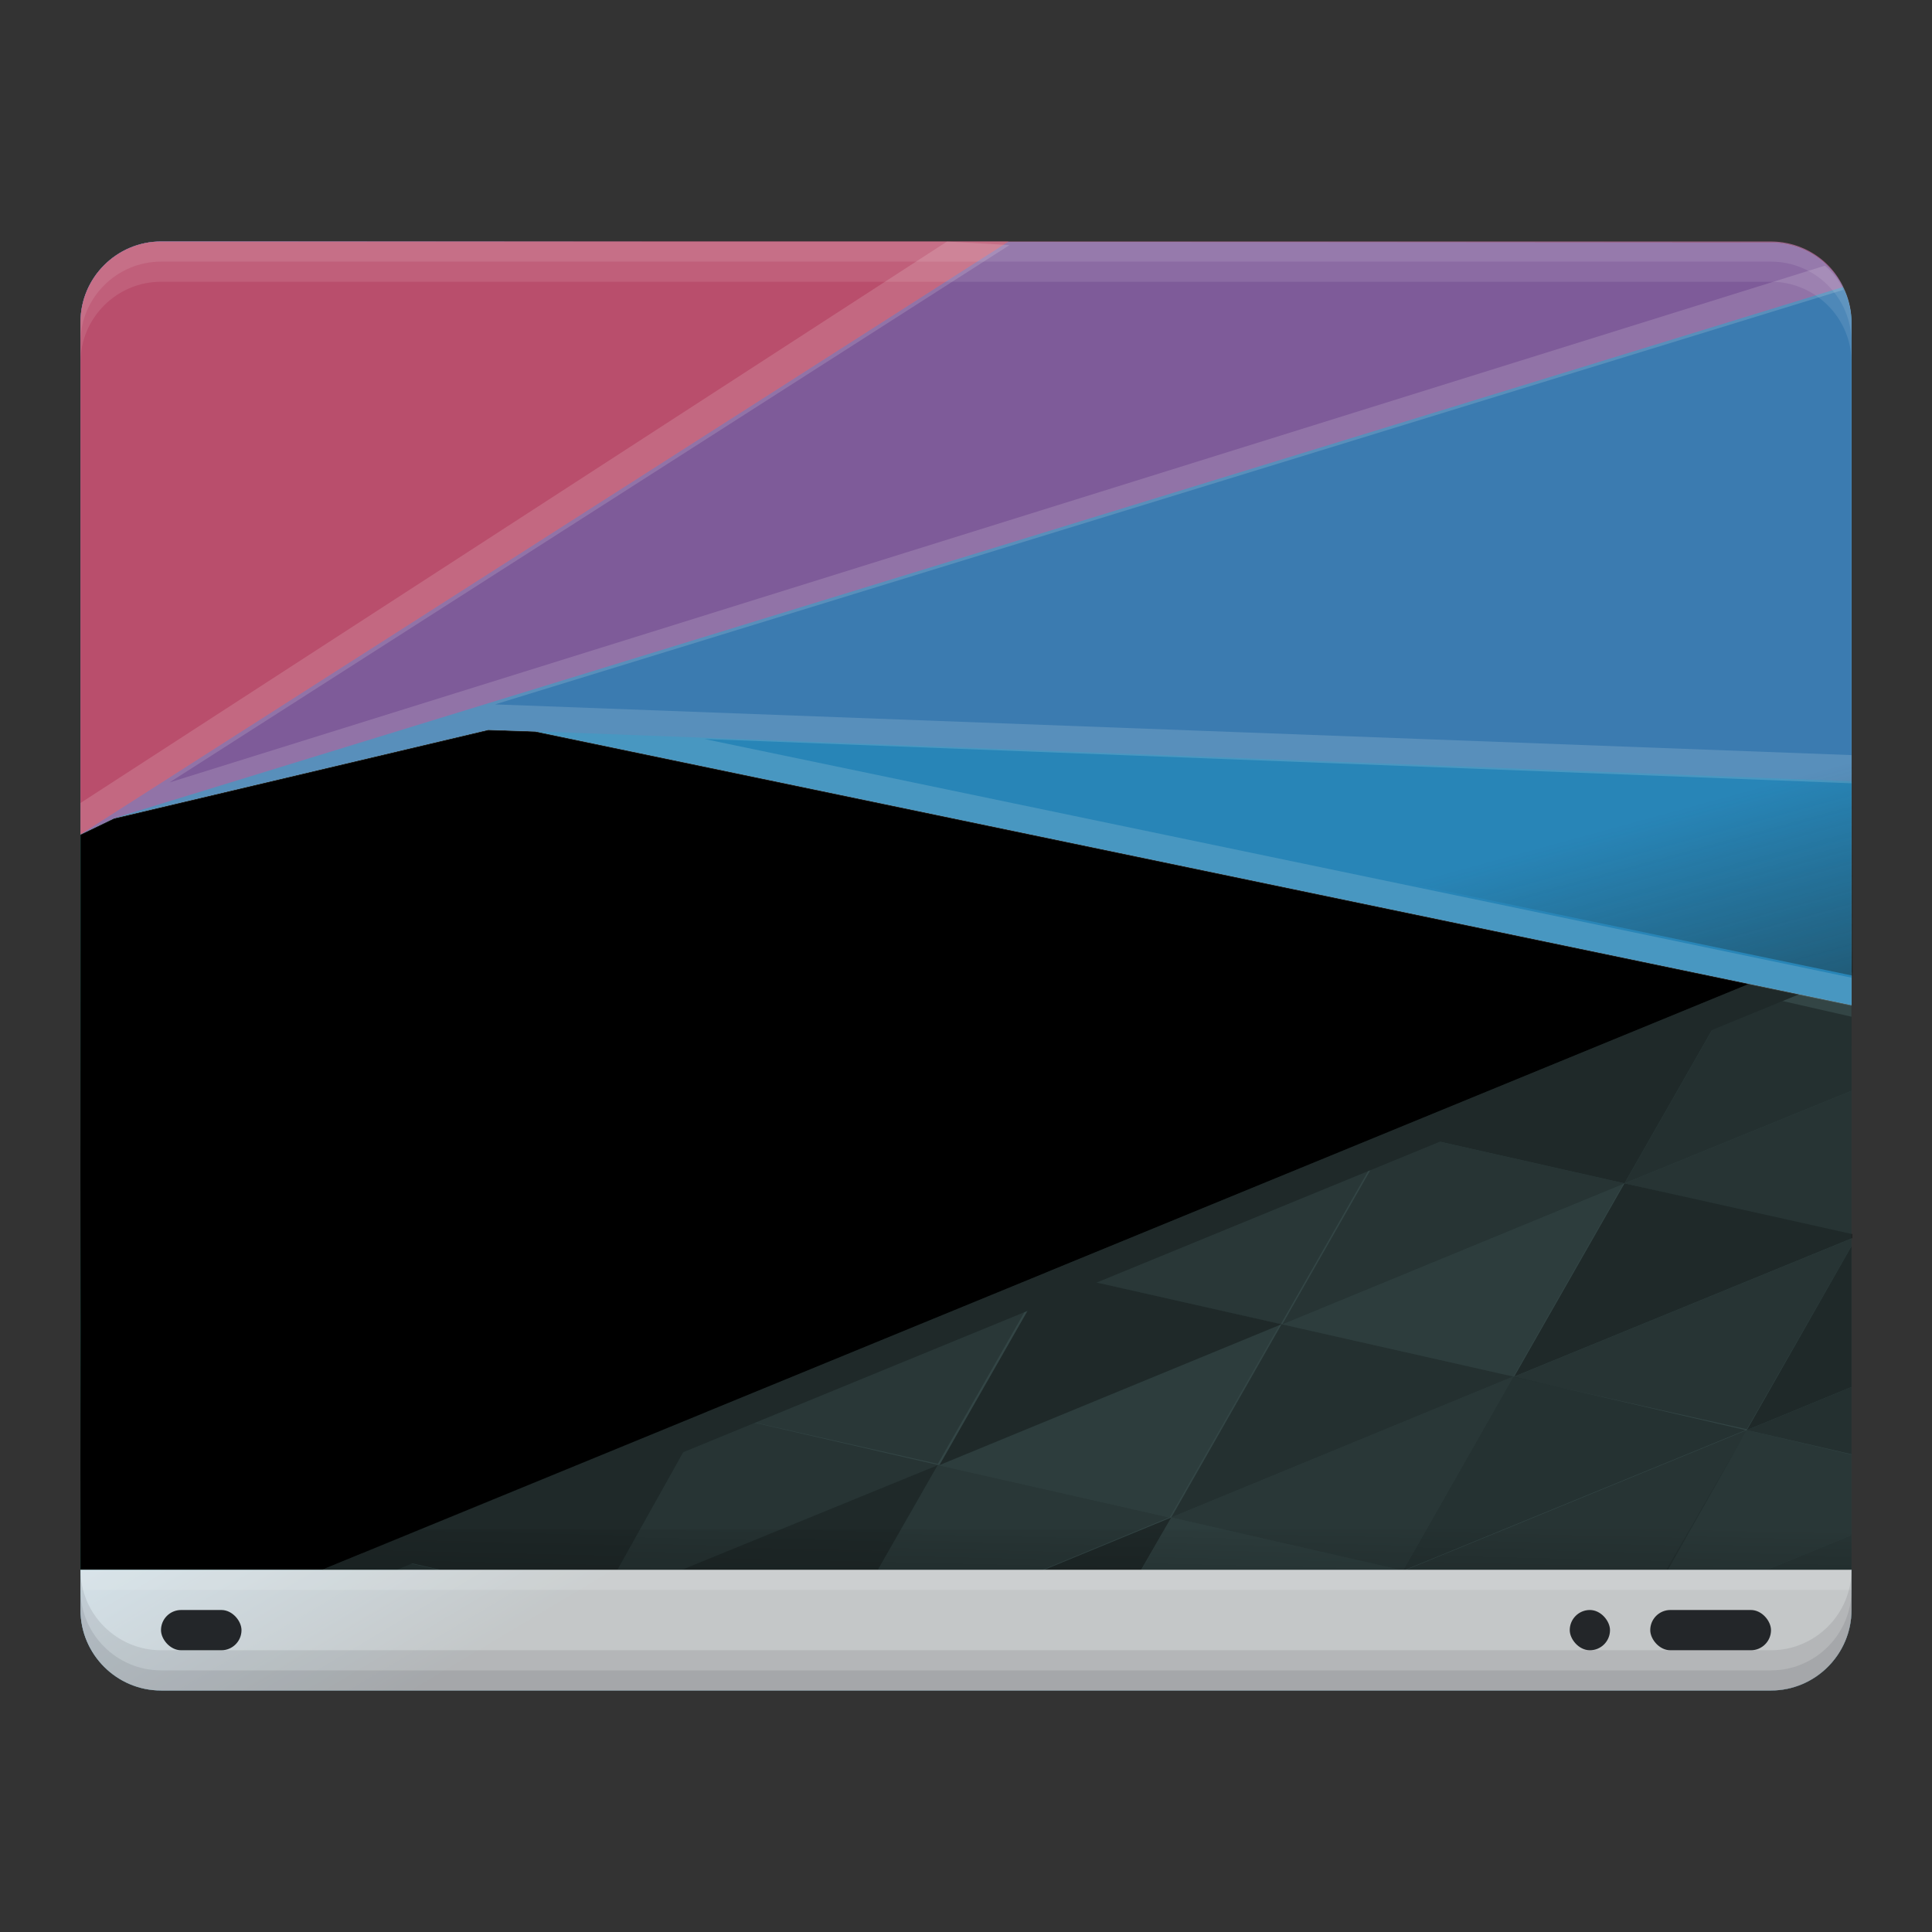 <svg height="48" version="1.1" width="48" xmlns="http://www.w3.org/2000/svg" xmlns:svg="http://www.w3.org/2000/svg" xmlns:xlink="http://www.w3.org/1999/xlink">
<rect width="100%" height="100%" fill="#333333" stroke="none"/>
<defs id="primary-definitions">
<style id="current-color-scheme" type="text/css">
      .ColorScheme-Text         { color: #232629; }
      .ColorScheme-Background   { color: #eff0f1; }
      .ColorScheme-Highlight    { color: #7ec9f0; }
      .ColorScheme-PositiveText { color: #27ae60; }
      .ColorScheme-NeutralText  { color: #f67400; }
      .ColorScheme-NegativeText { color: #da4453; }
      .ColorScheme-ActiveText   { color: #3daee9; }
      .ColorScheme-Complement   { color: #ffffff; }
      .ColorScheme-Contrast     { color: #000000; }
    </style>
<style id="extended-color-scheme" type="text/css">
      .ExScheme-Black     { color:#3e3e3e; }
      .ExScheme-White     { color:#fcfcfc; }
      .ExScheme-Grey-1    { color:#cfd5d5; }
      .ExScheme-Grey-2    { color:#909c9c; }
      .ExScheme-Grey-3    { color:#536161; }
      .ExScheme-Red-1     { color:#ffafa5; }
      .ExScheme-Red-2     { color:#bf4231; }
      .ExScheme-Red-3     { color:#4d2f2b; }
      .ExScheme-Green-1   { color:#abf9c7; }
      .ExScheme-Green-2   { color:#3bb566; }
      .ExScheme-Green-3   { color:#377d50; }
      .ExScheme-Blue-1    { color:#abdaf9; }
      .ExScheme-Blue-2    { color:#3daefd; }
      .ExScheme-Blue-3    { color:#2b3c4d; }
      .ExScheme-Yellow-1  { color:#faffa5; }
      .ExScheme-Yellow-2  { color:#cac726; }
      .ExScheme-Yellow-3  { color:#4b4d2b; }
      .ExScheme-Orange-1  { color:#ffdaa5; }
      .ExScheme-Orange-2  { color:#ff9701; }
      .ExScheme-Orange-3  { color:#4d372b; }
      .ExScheme-Brown-1   { color:#e9d6bb; }
      .ExScheme-Brown-2   { color:#997657; }
      .ExScheme-Brown-3   { color:#433a35; }
      .ExScheme-Purple-1  { color:#e2abf9; }
      .ExScheme-Purple-2  { color:#b401ff; }
      .ExScheme-Purple-3  { color:#432b4d; }
      .ExScheme-Cyan-1    { color:#b2f2e6; }
      .ExScheme-Cyan-2    { color:#31bfa6; }
      .ExScheme-Cyan-3    { color:#2b4d47; }
      .ExScheme-Magenta-1 { color:#f8a6d8; }
      .ExScheme-Magenta-2 { color:#f00091; }
      .ExScheme-Magenta-3 { color:#770048; }
    </style>
<linearGradient id="u1B">
<stop offset="0"/>
<stop offset="1" stop-opacity="0"/>
</linearGradient>
<linearGradient id="u1C">
<stop offset="0" stop-color="#fff"/>
<stop offset="1" stop-color="#fff" stop-opacity="0"/>
</linearGradient>
<linearGradient id="u1D">
<stop offset="0" stop-color="#1abc9c"/>
<stop offset="1" stop-color="#2787b6"/>
</linearGradient><linearGradient id="u1E">
<stop offset="0" stop-color="#172525"/>
<stop offset="1" stop-color="#172525" stop-opacity="0"/>
</linearGradient><radialGradient cx="19.74" cy="-20.34" gradientTransform="matrix(-.5,.13,-.04,-.16,48.3,5.9)" gradientUnits="userSpaceOnUse" id="u1F" r="15" spreadMethod="reflect" xlink:href="#u1B"/><linearGradient gradientTransform="matrix(1.43 -.54 .54 1.43 -41.1 5.2)" gradientUnits="userSpaceOnUse" id="u1G" x1="-12" x2="-12" xlink:href="#u1B" y1="33" y2="31"/><linearGradient gradientTransform="matrix(1.2 .25 -.2 1 19.47 2.03)" gradientUnits="userSpaceOnUse" id="u1H" x1="9" x2="9" xlink:href="#u1B" y1="14" y2="20"/><linearGradient id="u1I" xlink:href="#u1B" y1="1" y2="0"/><linearGradient gradientTransform="matrix(-2.93 0 0 2.93 76.93 -34.4)" gradientUnits="userSpaceOnUse" id="u1J" x1="21.01" x2="22.55" xlink:href="#u1E" y1="25.03" y2="22.45"/><linearGradient gradientTransform="matrix(1.5,0,0,1.5,-.5,.9)" gradientUnits="userSpaceOnUse" id="u1K" x1="23.32" x2="22.05" xlink:href="#u1E" y1="19.11" y2="14.47"/><linearGradient gradientUnits="userSpaceOnUse" id="u1L" x1="2" x2="45" xlink:href="#u1D" y1="38" y2="24.5"/><path d="m27.07 30.1-25.07 8.9v1c0 1.1.9 2 2 2h40c1.1 0 2-.9 2-2v-1z" id="u1M"></path><path d="M 3,10 2,20.73 v 18.27 h 8 L 45,24 Z" id="u1N"></path><path d="m4 6c-1.1 0-2 .9-2 2v12.73l.83-.4 9.3-2.2 1.17.04 32.7 6.8v-16.94c0-1.1-.9-2-2-2z" id="u1O"></path></defs>
<g id="content" transform="translate(0,0)"><use class="ColorScheme-Highlight" fill="currentColor" href="#u1M"></use><use fill="url(#u1J)" href="#u1M"></use><path class="ColorScheme-Highlight" d="M 3,10 2,20.73 2,39 h 8 L 45,24 Z" fill="url(#u1L)"/><use fill="url(#u1F)" href="#u1N" opacity=".075"></use><use href="#u1N" opacity=".15"></use><path d="m46 22.7-42.9 16.3h16.3l26.57-10.1z" fill="url(#u1G)" opacity=".4"/><path d="m2.44 6.77c-.27.34-.44.76-.44 1.23v10.96l44 9.15v-11.36z" fill="url(#u1H)" opacity=".4"/><path d="M 46,23.4 8,39 H 46 Z" fill="#334545"/><g opacity=".4">
<path d="M 46,38.14 43.9,39 H 46 Z" opacity=".6"/>
<path d="m29.1 37.7-.74 1.3h6.4z" opacity=".3"/>
<path d="m43.4 35.53-8.46 3.47h6.5z" opacity=".6"/>
<path d="m37.6 34.2-8.5 3.5 5.67 1.3h.1z" opacity=".5"/>
<path d="m37.6 34.2-2.73 4.8h.04l8.46-3.47z" opacity=".7"/>
<path d="m29.1 37.7-3.15 1.3h2.4z"/>
<path d="m17.54 35.07-2.24 3.93h1.66l6.36-2.6z" opacity=".6"/>
<path d="m23.3 36.4 8.5-3.5-2.74 4.8z" opacity=".3"/>
<path d="m23.3 36.4-6.36 2.6h4.87z"/>
<path d="m23.3 36.4-1.5 2.6h4.1l3.15-1.3z" opacity=".5"/>
<path d="m17.54 35.07 8.5-3.5-2.74 4.8z" opacity=".5"/>
<path d="m31.84 32.9-8.5 3.5 2.74-4.8z"/>
<path d="m37.6 34.2-8.5 3.5 2.74-4.8z" opacity=".75"/>
<path d="m17.54 35.07-8.5 3.5 1.9.43h4.4z"/>
<path d="m9 38.57-.24.43h2.13z" opacity=".6"/>
<path d="m 46,30.77 -8.4,3.44 5.8,1.3 L 46,30.96 Z" opacity=".6"/>
<path d="m46 27.1-5.64 2.3 5.64 1.3z" opacity=".6"/>
<path d="m31.84 32.9 8.5-3.5-2.74 4.8z" opacity=".3"/>
<path d="m40.36 29.4-2.74 4.8 8.4-3.44v-.1z"/>
<path d="m46 30.96-2.6 4.57 2.6-1.07z"/>
<path d="m26.06 31.6 8.5-3.5-2.74 4.8z" opacity=".5"/>
<path d="m43.4 35.53-2 3.47h2.5l2.1-.86v-2z" opacity=".5"/>
<path d="m46 34.46-2.6 1.07 2.6.6z" opacity=".75"/>
<path d="m34.6 28.1 8.5-3.5-2.74 4.8z"/>
<path d="m40.36 29.4-8.5 3.5 2.74-4.8z" opacity=".6"/>
<path d="m43.1 24.6-2.74 4.8 5.64-2.3v-1.84z" opacity=".75"/>
<path d="m46 23.4-38 15.6h1.86l36.16-14.84z"/>
</g><use href="#u1O"></use><use class="ColorScheme-Highlight" fill="currentColor" href="#u1O" opacity=".6"></use><use class="ColorScheme-NeutralText" fill="#2885b7" href="#u1O" opacity=".15"></use><path class="ColorScheme-NeutralText" d="m4 6c-1.1 0-2 .9-2 2v12.73l.83-.4 9.3-2.2 1.17.04 32.7 1.24v-11.4c0-1.1-.9-2-2-2z" fill="#aa478a" opacity=".15"/><path class="ColorScheme-NeutralText" d="m4 6c-1.1 0-2 .9-2 2v12.73l.83-.4 42.96-13.2c-.3-.67-1-1.13-1.8-1.13z" fill="#aa478a" opacity=".6"/><path class="ColorScheme-NeutralText" d="m4 6c-1.1 0-2 .9-2 2v12.73l23.06-14.73z" fill="#cc4a5e" opacity=".75"/><path d="m23.53 6-21.53 13.95v.8l.83-.4 9.3-2.2 1.17.04 32.7 6.8v-.7l-28.5-5.93 28.5 1.1v-.7l-33.7-1.26 33.5-10.3c-.1-.23-.27-.44-.46-.6l-41.13 12.84 20.87-13.35z" fill="#fffefc" opacity=".15"/><path d="m 17.5,17.6 -4.17,-.16 32.7,6.8 v -5.56 z" fill="url(#u1K)" opacity=".6"/><path class="ColorScheme-Background" d="m2 39v1c0 1.1.9 2 2 2h40c1.1 0 2-.9 2-2v-1z" fill="currentColor" opacity=".8"/><rect class="ColorScheme-Background" fill="currentColor" height=".5" opacity=".2" width="44" x="2" y="39"/><rect fill="url(#u1I)" height="1" opacity=".2" width="44" x="2" y="38"/><rect class="ColorScheme-Text" fill="currentColor" height="1" ry=".5" width="2" x="4" y="40"/><rect class="ColorScheme-Text" fill="currentColor" height="1" ry=".5" width="3" x="41" y="40"/><rect class="ColorScheme-Text" fill="currentColor" height="1" ry=".5" width="1" x="39" y="40"/><path d="m2 8.5v-.5c0-1.1.9-2 2-2h40c1.1 0 2 .9 2 2v.5c0-1.1-.9-2-2-2h-40c-1.1 0-2 .9-2 2z" fill="#fff" opacity=".1"/><path d="m2 9v-1c0-1.1.9-2 2-2h40c1.1 0 2 .9 2 2v1c0-1.1-.9-2-2-2h-40c-1.1 0-2 .9-2 2z" fill="#fff" opacity=".1"/><path class="ColorScheme-Text" d="m2 39v1c0 1.1.9 2 2 2h40c1.1 0 2-.9 2-2v-1c0 1.1-.9 2-2 2h-40c-1.1 0-2-.9-2-2z" fill="currentColor" opacity=".1"/><path class="ColorScheme-Text" d="m2 39.5v.5c0 1.1.9 2 2 2h40c1.1 0 2-.9 2-2v-.5c0 1.1-.9 2-2 2h-40c-1.1 0-2-.9-2-2z" fill="currentColor" opacity=".1"/></g>
</svg>